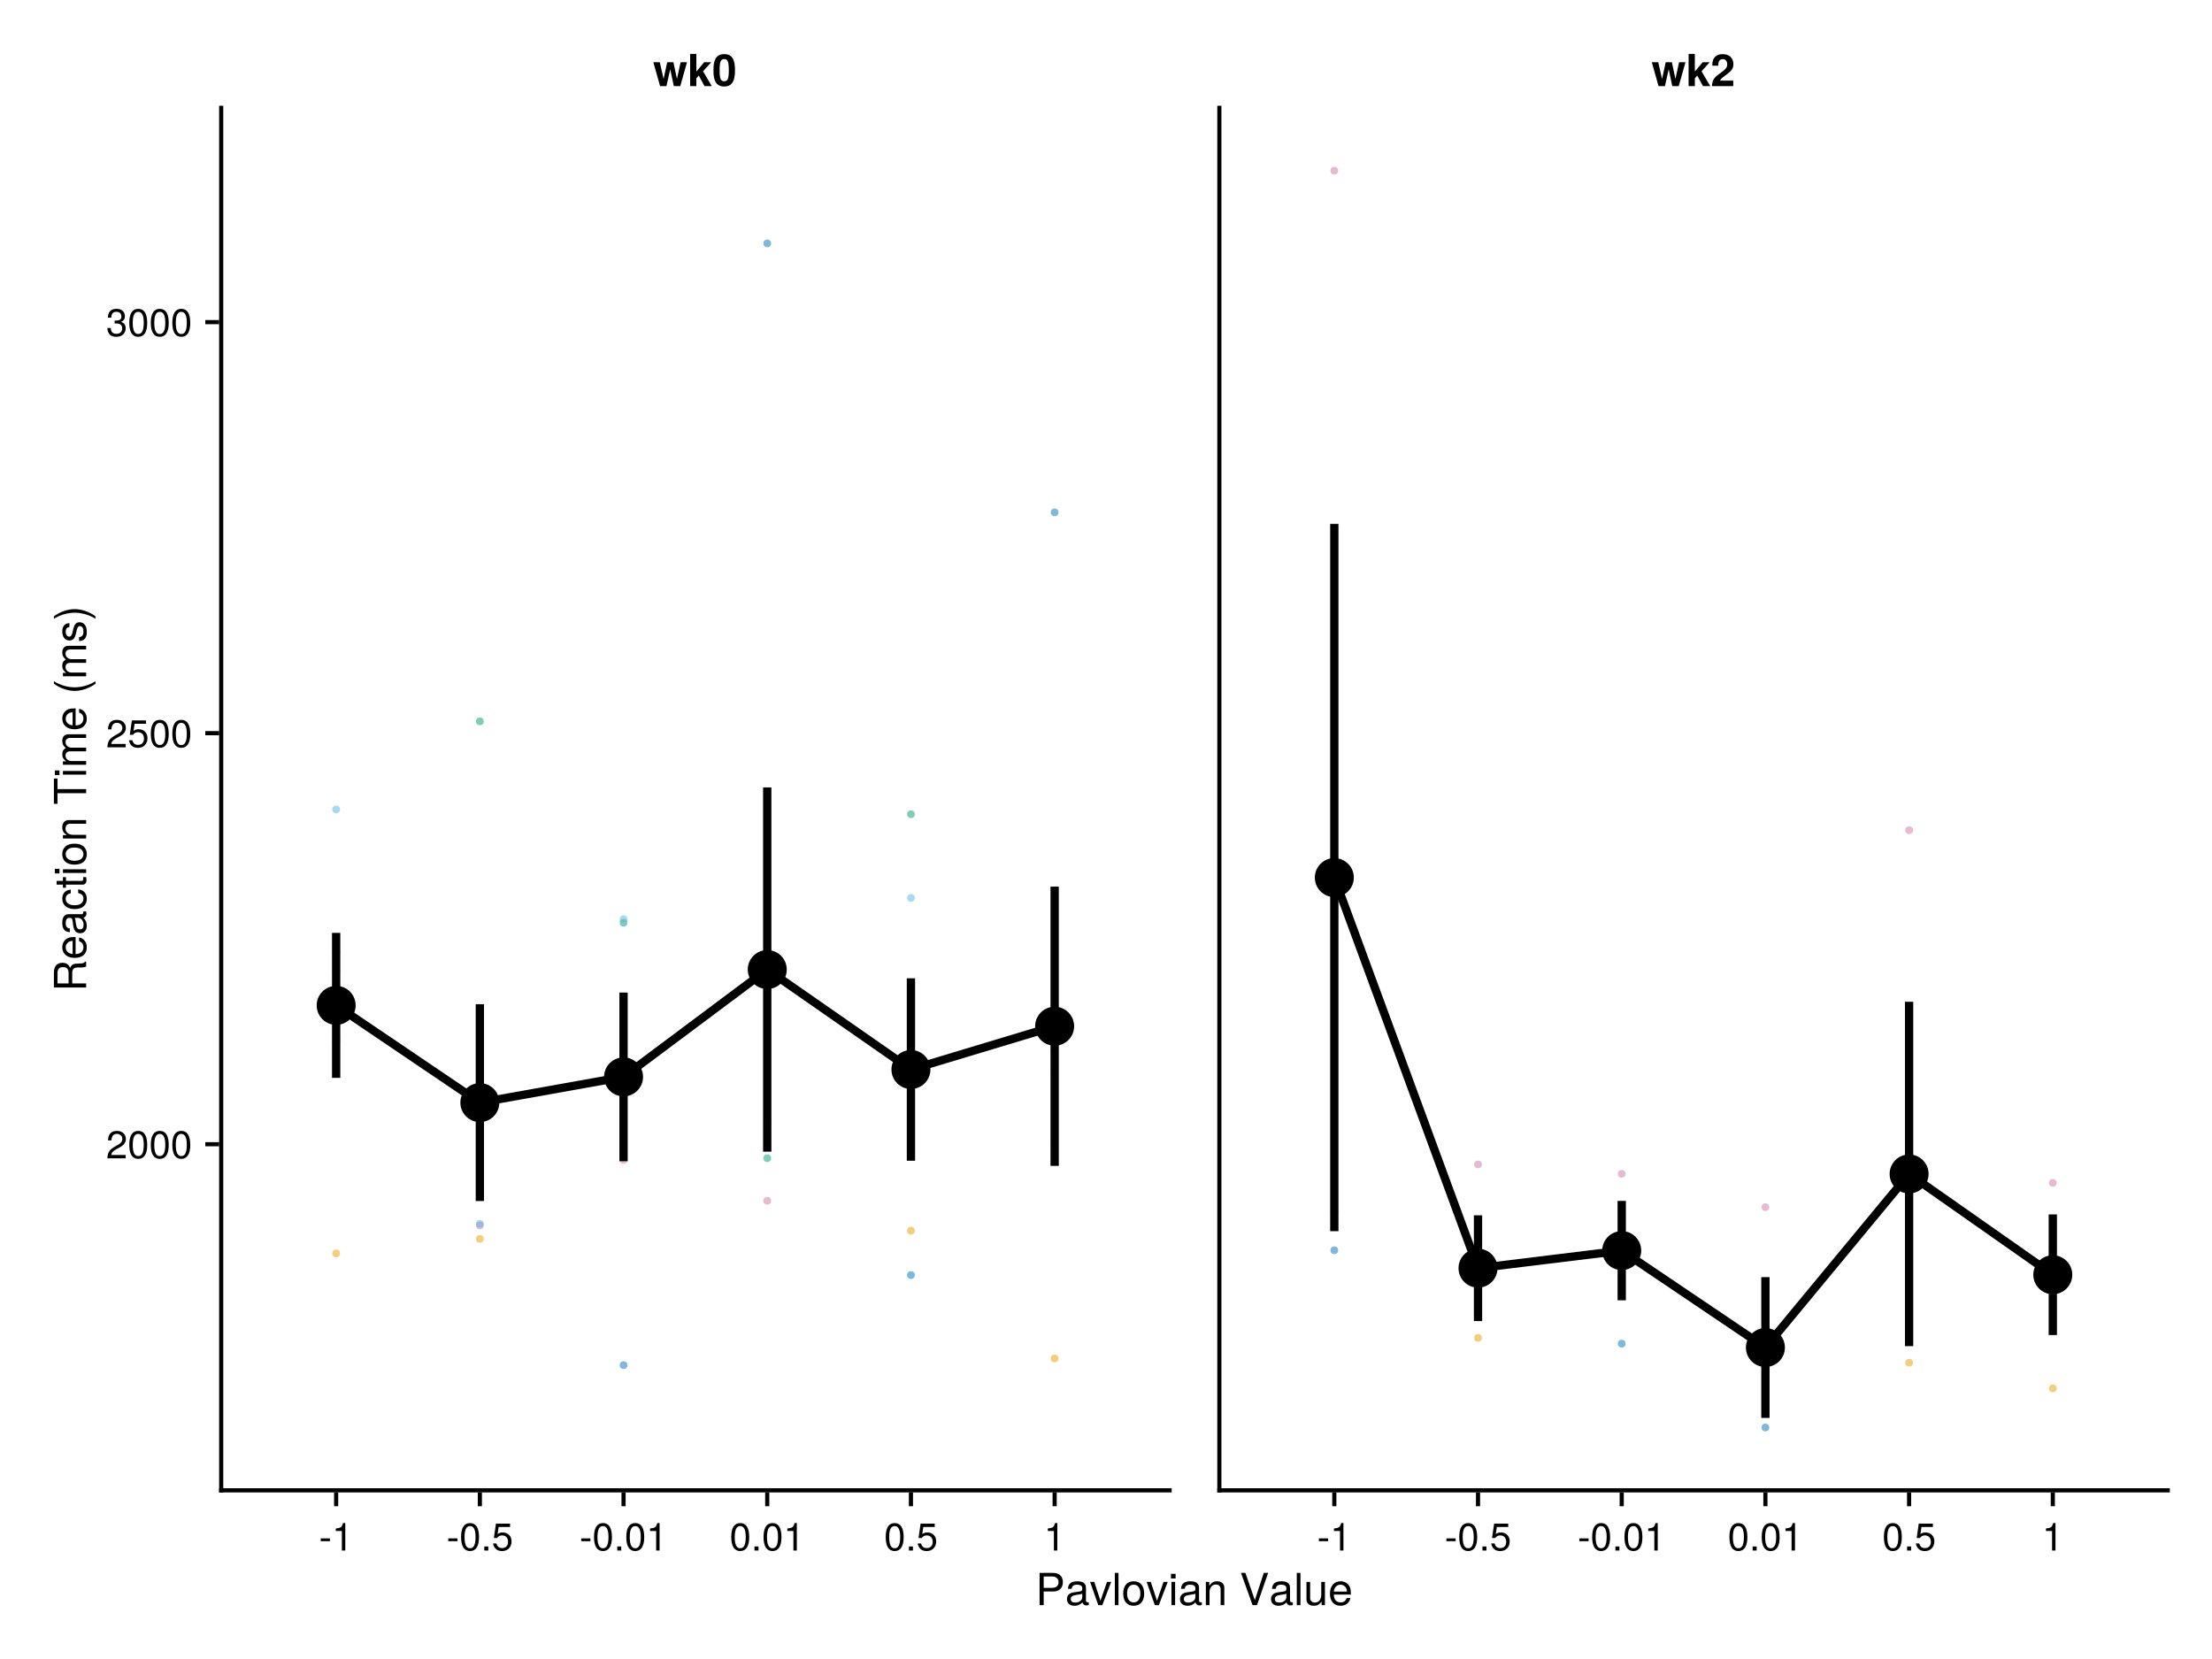 <?xml version="1.0" encoding="UTF-8"?>
<svg xmlns="http://www.w3.org/2000/svg" xmlns:xlink="http://www.w3.org/1999/xlink" width="800" height="600" viewBox="0 0 800 600">
<defs>
<g>
<g id="glyph-0-0-35dbb8f3">
<path d="M 3.969 -3.359 C 3.969 -3.359 0.641 -3.359 0.641 -3.359 C 0.641 -3.359 0.641 -4.375 0.641 -4.375 C 0.641 -4.375 3.969 -4.375 3.969 -4.375 C 3.969 -4.375 3.969 -3.359 3.969 -3.359 Z M 3.969 -3.359 "/>
</g>
<g id="glyph-1-0-35dbb8f3">
<path d="M 4.859 0 C 4.859 0 3.625 0 3.625 0 C 3.625 0 3.625 -7.062 3.625 -7.062 C 3.625 -7.062 1.422 -7.062 1.422 -7.062 C 1.422 -7.062 1.422 -7.953 1.422 -7.953 C 3.328 -8.188 3.609 -8.406 4.047 -9.922 C 4.047 -9.922 4.859 -9.922 4.859 -9.922 C 4.859 -9.922 4.859 0 4.859 0 Z M 4.859 0 "/>
</g>
<g id="glyph-1-1-35dbb8f3">
<path d="M 3.969 -3.359 C 3.969 -3.359 0.641 -3.359 0.641 -3.359 C 0.641 -3.359 0.641 -4.375 0.641 -4.375 C 0.641 -4.375 3.969 -4.375 3.969 -4.375 C 3.969 -4.375 3.969 -3.359 3.969 -3.359 Z M 3.969 -3.359 "/>
</g>
<g id="glyph-1-2-35dbb8f3">
<path d="M 7.094 -4.781 C 7.094 -1.516 5.953 0.203 3.844 0.203 C 1.719 0.203 0.609 -1.516 0.609 -4.859 C 0.609 -8.188 1.703 -9.922 3.844 -9.922 C 6 -9.922 7.094 -8.219 7.094 -4.781 Z M 5.844 -4.891 C 5.844 -7.547 5.188 -8.828 3.844 -8.828 C 2.516 -8.828 1.859 -7.562 1.859 -4.844 C 1.859 -2.125 2.516 -0.812 3.828 -0.812 C 5.188 -0.812 5.844 -2.078 5.844 -4.891 Z M 5.844 -4.891 "/>
</g>
<g id="glyph-1-3-35dbb8f3">
<path d="M 2.672 0 C 2.672 0 1.219 0 1.219 0 C 1.219 0 1.219 -1.453 1.219 -1.453 C 1.219 -1.453 2.672 -1.453 2.672 -1.453 C 2.672 -1.453 2.672 0 2.672 0 Z M 2.672 0 "/>
</g>
<g id="glyph-1-4-35dbb8f3">
<path d="M 7.188 -3.297 C 7.188 -1.188 5.781 0.203 3.781 0.203 C 2.016 0.203 0.891 -0.578 0.484 -2.547 C 0.484 -2.547 1.719 -2.547 1.719 -2.547 C 2.016 -1.422 2.672 -0.875 3.75 -0.875 C 5.094 -0.875 5.922 -1.688 5.922 -3.125 C 5.922 -4.594 5.078 -5.453 3.75 -5.453 C 2.984 -5.453 2.5 -5.203 1.938 -4.516 C 1.938 -4.516 0.797 -4.516 0.797 -4.516 C 0.797 -4.516 1.547 -9.719 1.547 -9.719 C 1.547 -9.719 6.656 -9.719 6.656 -9.719 C 6.656 -9.719 6.656 -8.5 6.656 -8.5 C 6.656 -8.5 2.531 -8.5 2.531 -8.5 C 2.531 -8.5 2.141 -5.938 2.141 -5.938 C 2.719 -6.359 3.281 -6.531 3.969 -6.531 C 5.875 -6.531 7.188 -5.25 7.188 -3.297 Z M 7.188 -3.297 "/>
</g>
<g id="glyph-1-5-35dbb8f3">
<path d="M 7.156 -7.016 C 7.156 -5.797 6.438 -4.766 5.047 -4.016 C 5.047 -4.016 3.656 -3.266 3.656 -3.266 C 2.438 -2.547 1.984 -2.031 1.859 -1.219 C 1.859 -1.219 7.078 -1.219 7.078 -1.219 C 7.078 -1.219 7.078 0 7.078 0 C 7.078 0 0.469 0 0.469 0 C 0.594 -2.188 1.188 -3.125 3.266 -4.297 C 3.266 -4.297 4.547 -5.031 4.547 -5.031 C 5.438 -5.531 5.891 -6.203 5.891 -6.984 C 5.891 -8.047 5.047 -8.844 3.938 -8.844 C 2.719 -8.844 2.031 -8.141 1.938 -6.484 C 1.938 -6.484 0.703 -6.484 0.703 -6.484 C 0.766 -8.891 1.953 -9.922 3.969 -9.922 C 5.859 -9.922 7.156 -8.688 7.156 -7.016 Z M 7.156 -7.016 "/>
</g>
<g id="glyph-1-6-35dbb8f3">
<path d="M 7.078 -2.891 C 7.078 -1.016 5.766 0.203 3.719 0.203 C 1.688 0.203 0.609 -0.781 0.453 -3 C 0.453 -3 1.688 -3 1.688 -3 C 1.766 -1.547 2.422 -0.875 3.766 -0.875 C 5.047 -0.875 5.828 -1.625 5.828 -2.875 C 5.828 -3.969 5.125 -4.625 3.766 -4.625 C 3.766 -4.625 3.094 -4.625 3.094 -4.625 C 3.094 -4.625 3.094 -5.656 3.094 -5.656 C 5.062 -5.656 5.531 -6.094 5.531 -7.156 C 5.531 -8.203 4.875 -8.844 3.781 -8.844 C 2.516 -8.844 1.922 -8.188 1.891 -6.719 C 1.891 -6.719 0.656 -6.719 0.656 -6.719 C 0.703 -8.828 1.766 -9.922 3.766 -9.922 C 5.656 -9.922 6.797 -8.906 6.797 -7.203 C 6.797 -6.203 6.328 -5.562 5.406 -5.188 C 6.594 -4.781 7.078 -4.094 7.078 -2.891 Z M 7.078 -2.891 "/>
</g>
<g id="glyph-2-0-35dbb8f3">
<path d="M 7.094 -4.781 C 7.094 -1.516 5.953 0.203 3.844 0.203 C 1.719 0.203 0.609 -1.516 0.609 -4.859 C 0.609 -8.188 1.703 -9.922 3.844 -9.922 C 6 -9.922 7.094 -8.219 7.094 -4.781 Z M 5.844 -4.891 C 5.844 -7.547 5.188 -8.828 3.844 -8.828 C 2.516 -8.828 1.859 -7.562 1.859 -4.844 C 1.859 -2.125 2.516 -0.812 3.828 -0.812 C 5.188 -0.812 5.844 -2.078 5.844 -4.891 Z M 5.844 -4.891 "/>
</g>
<g id="glyph-3-0-35dbb8f3">
<path d="M 12.25 -8.641 C 12.25 -8.641 9.812 0 9.812 0 C 9.812 0 7.484 0 7.484 0 C 7.484 0 6.188 -6.094 6.188 -6.094 C 6.188 -6.094 4.812 0 4.812 0 C 4.812 0 2.516 0 2.516 0 C 2.516 0 0.078 -8.641 0.078 -8.641 C 0.078 -8.641 2.406 -8.641 2.406 -8.641 C 2.406 -8.641 3.781 -2.594 3.781 -2.594 C 3.781 -2.594 5.094 -8.641 5.094 -8.641 C 5.094 -8.641 7.328 -8.641 7.328 -8.641 C 7.328 -8.641 8.625 -2.594 8.625 -2.594 C 8.625 -2.594 9.938 -8.641 9.938 -8.641 C 9.938 -8.641 12.25 -8.641 12.25 -8.641 Z M 12.25 -8.641 "/>
</g>
<g id="glyph-3-1-35dbb8f3">
<path d="M 8.766 0 C 8.766 0 6.141 0 6.141 0 C 6.141 0 4.078 -3.812 4.078 -3.812 C 4.078 -3.812 3.188 -2.828 3.188 -2.828 C 3.188 -2.828 3.188 0 3.188 0 C 3.188 0 0.938 0 0.938 0 C 0.938 0 0.938 -11.656 0.938 -11.656 C 0.938 -11.656 3.188 -11.656 3.188 -11.656 C 3.188 -11.656 3.188 -5.281 3.188 -5.281 C 3.188 -5.281 6.016 -8.641 6.016 -8.641 C 6.016 -8.641 8.562 -8.641 8.562 -8.641 C 8.562 -8.641 5.609 -5.375 5.609 -5.375 C 5.609 -5.375 8.766 0 8.766 0 Z M 8.766 0 "/>
</g>
<g id="glyph-3-2-35dbb8f3">
<path d="M 8.266 -5.641 C 8.266 -1.172 6.672 0.141 4.375 0.141 C 1.094 0.141 0.469 -2.547 0.469 -5.719 C 0.469 -8.969 1.125 -11.578 4.375 -11.578 C 7.703 -11.578 8.266 -8.859 8.266 -5.641 Z M 6.031 -5.703 C 6.031 -9.219 5.469 -9.781 4.375 -9.781 C 3.172 -9.781 2.703 -9.031 2.703 -5.734 C 2.703 -2.359 3.234 -1.781 4.375 -1.781 C 5.562 -1.781 6.031 -2.516 6.031 -5.703 Z M 6.031 -5.703 "/>
</g>
<g id="glyph-3-3-35dbb8f3">
<path d="M 8.234 -7.984 C 8.234 -6.453 7.656 -5.578 5.703 -4.141 C 4.031 -2.922 3.688 -2.609 3.391 -2 C 3.391 -2 8.188 -2 8.188 -2 C 8.188 -2 8.188 0 8.188 0 C 8.188 0 0.484 0 0.484 0 C 0.594 -2.094 1.188 -3.109 3.109 -4.422 C 5.594 -6.188 6 -6.688 6 -7.938 C 6 -9.078 5.391 -9.766 4.406 -9.766 C 3.375 -9.766 2.781 -9.031 2.781 -7.766 C 2.781 -7.766 2.781 -7.391 2.781 -7.391 C 2.781 -7.391 0.641 -7.391 0.641 -7.391 C 0.625 -7.562 0.625 -7.703 0.625 -7.797 C 0.625 -10.188 2 -11.578 4.359 -11.578 C 6.734 -11.578 8.234 -10.172 8.234 -7.984 Z M 8.234 -7.984 "/>
</g>
<g id="glyph-4-0-35dbb8f3">
<path d="M 0 -10.859 C 0 -10.859 0 -9.062 0 -9.062 C -0.484 -8.844 -1.188 -8.703 -1.906 -8.719 C -1.906 -8.719 -2.938 -8.734 -2.938 -8.734 C -4.391 -8.75 -5.031 -8.125 -5.031 -6.812 C -5.031 -6.812 -5.031 -2.969 -5.031 -2.969 C -5.031 -2.969 0 -2.969 0 -2.969 C 0 -2.969 0 -1.484 0 -1.484 C 0 -1.484 -11.656 -1.484 -11.656 -1.484 C -11.656 -1.484 -11.656 -6.859 -11.656 -6.859 C -11.656 -9.156 -10.562 -10.422 -8.547 -10.422 C -7.219 -10.422 -6.406 -9.891 -5.766 -8.578 C -5.219 -9.844 -4.641 -10.125 -2.719 -10.156 C -1.172 -10.172 -0.75 -10.297 -0.375 -10.859 C -0.375 -10.859 0 -10.859 0 -10.859 Z M -8.344 -8.859 C -9.641 -8.859 -10.359 -8.234 -10.359 -6.578 C -10.359 -6.578 -10.359 -2.969 -10.359 -2.969 C -10.359 -2.969 -6.344 -2.969 -6.344 -2.969 C -6.344 -2.969 -6.344 -6.578 -6.344 -6.578 C -6.344 -8.156 -6.953 -8.859 -8.344 -8.859 Z M -8.344 -8.859 "/>
</g>
<g id="glyph-4-1-35dbb8f3">
</g>
<g id="glyph-4-2-35dbb8f3">
<path d="M -3.812 -8.203 C -3.812 -8.203 -3.812 -2.031 -3.812 -2.031 C -1.891 -2.062 -0.984 -3.109 -0.984 -4.5 C -0.984 -5.562 -1.438 -6.312 -2.547 -6.688 C -2.547 -6.688 -2.547 -8.031 -2.547 -8.031 C -0.844 -7.703 0.234 -6.375 0.234 -4.453 C 0.234 -2.094 -1.391 -0.641 -4.141 -0.641 C -6.891 -0.641 -8.625 -2.141 -8.625 -4.484 C -8.625 -6.047 -7.797 -7.328 -6.422 -7.875 C -5.797 -8.109 -5.031 -8.203 -3.812 -8.203 Z M -4.984 -6.781 C -6.297 -6.781 -7.391 -5.781 -7.391 -4.469 C -7.391 -3.125 -6.391 -2.172 -4.891 -2.062 C -4.891 -2.062 -4.891 -6.766 -4.891 -6.766 C -4.922 -6.781 -4.984 -6.781 -4.984 -6.781 Z M -4.984 -6.781 "/>
</g>
<g id="glyph-5-0-35dbb8f3">
<path d="M -3.812 -8.203 C -3.812 -8.203 -3.812 -2.031 -3.812 -2.031 C -1.891 -2.062 -0.984 -3.109 -0.984 -4.5 C -0.984 -5.562 -1.438 -6.312 -2.547 -6.688 C -2.547 -6.688 -2.547 -8.031 -2.547 -8.031 C -0.844 -7.703 0.234 -6.375 0.234 -4.453 C 0.234 -2.094 -1.391 -0.641 -4.141 -0.641 C -6.891 -0.641 -8.625 -2.141 -8.625 -4.484 C -8.625 -6.047 -7.797 -7.328 -6.422 -7.875 C -5.797 -8.109 -5.031 -8.203 -3.812 -8.203 Z M -4.984 -6.781 C -6.297 -6.781 -7.391 -5.781 -7.391 -4.469 C -7.391 -3.125 -6.391 -2.172 -4.891 -2.062 C -4.891 -2.062 -4.891 -6.766 -4.891 -6.766 C -4.922 -6.781 -4.984 -6.781 -4.984 -6.781 Z M -4.984 -6.781 "/>
</g>
<g id="glyph-6-0-35dbb8f3">
<path d="M -0.031 -8.562 C 0.078 -8.125 0.109 -7.922 0.109 -7.641 C 0.109 -6.984 -0.359 -6.422 -0.984 -6.266 C -0.203 -5.531 0.234 -4.5 0.234 -3.422 C 0.234 -1.734 -0.656 -0.672 -2.172 -0.672 C -3.203 -0.672 -3.953 -1.172 -4.359 -2.141 C -4.562 -2.656 -4.625 -2.938 -4.859 -4.828 C -4.984 -5.891 -5.234 -6.219 -5.797 -6.219 C -5.797 -6.219 -6.141 -6.219 -6.141 -6.219 C -6.938 -6.219 -7.391 -5.547 -7.391 -4.359 C -7.391 -3.109 -6.922 -2.5 -5.906 -2.391 C -5.906 -2.391 -5.906 -1.047 -5.906 -1.047 C -7.844 -1.125 -8.625 -2.375 -8.625 -4.406 C -8.625 -6.469 -7.828 -7.547 -6.344 -7.547 C -6.344 -7.547 -1.656 -7.547 -1.656 -7.547 C -1.25 -7.547 -1.016 -7.812 -1.016 -8.266 C -1.016 -8.359 -1.016 -8.422 -1.047 -8.562 C -1.047 -8.562 -0.031 -8.562 -0.031 -8.562 Z M -2.891 -6.219 C -2.891 -6.219 -4.141 -6.219 -4.141 -6.219 C -3.938 -5.781 -3.875 -5.484 -3.688 -4.078 C -3.469 -2.656 -3.094 -2.062 -2.203 -2.062 C -1.297 -2.062 -0.922 -2.672 -0.922 -3.719 C -0.922 -5.016 -1.703 -6.219 -2.891 -6.219 Z M -2.891 -6.219 "/>
</g>
<g id="glyph-6-1-35dbb8f3">
<path d="M 0 -7.797 C 0 -7.797 0 -6.469 0 -6.469 C 0 -6.469 -5.812 -6.469 -5.812 -6.469 C -6.812 -6.469 -7.453 -5.797 -7.453 -4.734 C -7.453 -3.375 -6.344 -2.453 -4.625 -2.453 C -4.625 -2.453 0 -2.453 0 -2.453 C 0 -2.453 0 -1.125 0 -1.125 C 0 -1.125 -8.391 -1.125 -8.391 -1.125 C -8.391 -1.125 -8.391 -2.359 -8.391 -2.359 C -8.391 -2.359 -6.969 -2.359 -6.969 -2.359 C -8.141 -3.094 -8.625 -3.891 -8.625 -5.141 C -8.625 -6.75 -7.734 -7.797 -6.344 -7.797 C -6.344 -7.797 0 -7.797 0 -7.797 Z M 0 -7.797 "/>
</g>
<g id="glyph-6-2-35dbb8f3">
<path d="M -10.359 -9.484 C -10.359 -9.484 -10.359 -5.656 -10.359 -5.656 C -10.359 -5.656 0 -5.656 0 -5.656 C 0 -5.656 0 -4.172 0 -4.172 C 0 -4.172 -10.359 -4.172 -10.359 -4.172 C -10.359 -4.172 -10.359 -0.344 -10.359 -0.344 C -10.359 -0.344 -11.656 -0.344 -11.656 -0.344 C -11.656 -0.344 -11.656 -9.484 -11.656 -9.484 C -11.656 -9.484 -10.359 -9.484 -10.359 -9.484 Z M -10.359 -9.484 "/>
</g>
<g id="glyph-7-0-35dbb8f3">
<path d="M -2.875 -7.625 C -0.953 -7.469 0.234 -6.203 0.234 -4.203 C 0.234 -1.938 -1.406 -0.5 -4.109 -0.5 C -6.891 -0.5 -8.625 -1.969 -8.625 -4.219 C -8.625 -6.094 -7.609 -7.375 -5.562 -7.531 C -5.562 -7.531 -5.562 -6.188 -5.562 -6.188 C -6.734 -6.031 -7.391 -5.328 -7.391 -4.203 C -7.391 -2.75 -6.203 -1.891 -4.109 -1.891 C -2.125 -1.891 -0.984 -2.766 -0.984 -4.234 C -0.984 -5.375 -1.531 -6.062 -2.875 -6.281 C -2.875 -6.281 -2.875 -7.625 -2.875 -7.625 Z M -2.875 -7.625 "/>
</g>
<g id="glyph-8-0-35dbb8f3">
<path d="M 0 -4.062 C 0.078 -3.609 0.109 -3.297 0.109 -2.969 C 0.109 -1.938 -0.375 -1.359 -1.219 -1.359 C -1.219 -1.359 -7.297 -1.359 -7.297 -1.359 C -7.297 -1.359 -7.297 -0.219 -7.297 -0.219 C -7.297 -0.219 -8.391 -0.219 -8.391 -0.219 C -8.391 -0.219 -8.391 -1.359 -8.391 -1.359 C -8.391 -1.359 -10.688 -1.359 -10.688 -1.359 C -10.688 -1.359 -10.688 -2.688 -10.688 -2.688 C -10.688 -2.688 -8.391 -2.688 -8.391 -2.688 C -8.391 -2.688 -8.391 -4.062 -8.391 -4.062 C -8.391 -4.062 -7.297 -4.062 -7.297 -4.062 C -7.297 -4.062 -7.297 -2.688 -7.297 -2.688 C -7.297 -2.688 -1.812 -2.688 -1.812 -2.688 C -1.219 -2.688 -1.062 -2.844 -1.062 -3.422 C -1.062 -3.688 -1.078 -3.891 -1.125 -4.062 C -1.125 -4.062 0 -4.062 0 -4.062 Z M 0 -4.062 "/>
</g>
<g id="glyph-9-0-35dbb8f3">
<path d="M 0 -2.453 C 0 -2.453 0 -1.125 0 -1.125 C 0 -1.125 -8.391 -1.125 -8.391 -1.125 C -8.391 -1.125 -8.391 -2.453 -8.391 -2.453 C -8.391 -2.453 0 -2.453 0 -2.453 Z M -9.641 -2.625 C -9.641 -2.625 -9.641 -0.953 -9.641 -0.953 C -9.641 -0.953 -11.312 -0.953 -11.312 -0.953 C -11.312 -0.953 -11.312 -2.625 -11.312 -2.625 C -11.312 -2.625 -9.641 -2.625 -9.641 -2.625 Z M -9.641 -2.625 "/>
</g>
<g id="glyph-9-1-35dbb8f3">
<path d="M -4.125 -8.156 C -1.375 -8.156 0.234 -6.719 0.234 -4.375 C 0.234 -1.984 -1.375 -0.578 -4.188 -0.578 C -7.016 -0.578 -8.625 -2 -8.625 -4.359 C -8.625 -6.766 -7.031 -8.156 -4.125 -8.156 Z M -4.141 -6.766 C -6.219 -6.766 -7.391 -5.875 -7.391 -4.375 C -7.391 -2.875 -6.203 -1.969 -4.188 -1.969 C -2.156 -1.969 -0.984 -2.875 -0.984 -4.375 C -0.984 -5.844 -2.172 -6.766 -4.141 -6.766 Z M -4.141 -6.766 "/>
</g>
<g id="glyph-9-2-35dbb8f3">
<path d="M 0 -12.156 C 0 -12.156 0 -10.828 0 -10.828 C 0 -10.828 -5.781 -10.828 -5.781 -10.828 C -6.828 -10.828 -7.453 -10.266 -7.453 -9.297 C -7.453 -8.203 -6.484 -7.312 -5.266 -7.312 C -5.266 -7.312 0 -7.312 0 -7.312 C 0 -7.312 0 -5.984 0 -5.984 C 0 -5.984 -5.781 -5.984 -5.781 -5.984 C -6.844 -5.984 -7.453 -5.422 -7.453 -4.438 C -7.453 -3.344 -6.484 -2.469 -5.266 -2.469 C -5.266 -2.469 0 -2.469 0 -2.469 C 0 -2.469 0 -1.141 0 -1.141 C 0 -1.141 -8.391 -1.141 -8.391 -1.141 C -8.391 -1.141 -8.391 -2.359 -8.391 -2.359 C -8.391 -2.359 -7.203 -2.359 -7.203 -2.359 C -8.203 -3.078 -8.625 -3.812 -8.625 -4.922 C -8.625 -6.016 -8.234 -6.688 -7.344 -7.188 C -8.281 -7.969 -8.625 -8.641 -8.625 -9.766 C -8.625 -11.328 -7.797 -12.156 -6.281 -12.156 C -6.281 -12.156 0 -12.156 0 -12.156 Z M 0 -12.156 "/>
</g>
<g id="glyph-10-0-35dbb8f3">
</g>
<g id="glyph-10-1-35dbb8f3">
<path d="M -4.125 -4.094 C -1.609 -4.094 1.297 -3.094 3.391 -1.484 C 3.391 -1.484 3.391 -0.609 3.391 -0.609 C 1.125 -2.016 -1.578 -2.797 -4.125 -2.797 C -6.688 -2.797 -9.375 -2.016 -11.656 -0.609 C -11.656 -0.609 -11.656 -1.484 -11.656 -1.484 C -9.562 -3.094 -6.656 -4.094 -4.125 -4.094 Z M -4.125 -4.094 "/>
</g>
<g id="glyph-11-0-35dbb8f3">
<path d="M 3.391 -4.656 C 3.391 -4.656 3.391 -3.781 3.391 -3.781 C 1.297 -2.172 -1.609 -1.172 -4.141 -1.172 C -6.656 -1.172 -9.562 -2.172 -11.656 -3.781 C -11.656 -3.781 -11.656 -4.656 -11.656 -4.656 C -9.391 -3.25 -6.688 -2.469 -4.141 -2.469 C -1.578 -2.469 1.109 -3.25 3.391 -4.656 Z M 3.391 -4.656 "/>
</g>
<g id="glyph-11-1-35dbb8f3">
<path d="M 0 -12.156 C 0 -12.156 0 -10.828 0 -10.828 C 0 -10.828 -5.781 -10.828 -5.781 -10.828 C -6.828 -10.828 -7.453 -10.266 -7.453 -9.297 C -7.453 -8.203 -6.484 -7.312 -5.266 -7.312 C -5.266 -7.312 0 -7.312 0 -7.312 C 0 -7.312 0 -5.984 0 -5.984 C 0 -5.984 -5.781 -5.984 -5.781 -5.984 C -6.844 -5.984 -7.453 -5.422 -7.453 -4.438 C -7.453 -3.344 -6.484 -2.469 -5.266 -2.469 C -5.266 -2.469 0 -2.469 0 -2.469 C 0 -2.469 0 -1.141 0 -1.141 C 0 -1.141 -8.391 -1.141 -8.391 -1.141 C -8.391 -1.141 -8.391 -2.359 -8.391 -2.359 C -8.391 -2.359 -7.203 -2.359 -7.203 -2.359 C -8.203 -3.078 -8.625 -3.812 -8.625 -4.922 C -8.625 -6.016 -8.234 -6.688 -7.344 -7.188 C -8.281 -7.969 -8.625 -8.641 -8.625 -9.766 C -8.625 -11.328 -7.797 -12.156 -6.281 -12.156 C -6.281 -12.156 0 -12.156 0 -12.156 Z M 0 -12.156 "/>
</g>
<g id="glyph-12-0-35dbb8f3">
<path d="M -2.359 -7.344 C -0.734 -7.344 0.234 -6 0.234 -3.891 C 0.234 -1.703 -0.625 -0.609 -2.562 -0.547 C -2.562 -0.547 -2.562 -1.953 -2.562 -1.953 C -1.281 -2.125 -0.984 -2.797 -0.984 -4 C -0.984 -5.172 -1.453 -5.953 -2.234 -5.953 C -2.844 -5.953 -3.125 -5.578 -3.344 -4.656 C -3.344 -4.656 -3.641 -3.406 -3.641 -3.406 C -4.125 -1.422 -4.75 -0.75 -6.062 -0.75 C -7.609 -0.75 -8.625 -2.016 -8.625 -3.969 C -8.625 -5.906 -7.703 -6.984 -6.047 -7.016 C -6.047 -7.016 -6.047 -5.594 -6.047 -5.594 C -6.922 -5.562 -7.391 -4.984 -7.391 -3.922 C -7.391 -2.828 -6.891 -2.141 -6.125 -2.141 C -5.531 -2.141 -5.188 -2.609 -4.922 -3.703 C -4.922 -3.703 -4.625 -4.969 -4.625 -4.969 C -4.219 -6.641 -3.594 -7.344 -2.359 -7.344 Z M -2.359 -7.344 "/>
</g>
<g id="glyph-13-0-35dbb8f3">
<path d="M 9.875 -8.234 C 9.875 -6.297 8.531 -4.938 6.609 -4.938 C 6.609 -4.938 2.938 -4.938 2.938 -4.938 C 2.938 -4.938 2.938 0 2.938 0 C 2.938 0 1.453 0 1.453 0 C 1.453 0 1.453 -11.656 1.453 -11.656 C 1.453 -11.656 6.266 -11.656 6.266 -11.656 C 8.578 -11.656 9.875 -10.438 9.875 -8.234 Z M 8.312 -8.297 C 8.312 -9.578 7.469 -10.359 6.047 -10.359 C 6.047 -10.359 2.938 -10.359 2.938 -10.359 C 2.938 -10.359 2.938 -6.25 2.938 -6.25 C 2.938 -6.25 6.047 -6.25 6.047 -6.25 C 7.469 -6.25 8.312 -7.031 8.312 -8.297 Z M 8.312 -8.297 "/>
</g>
<g id="glyph-13-1-35dbb8f3">
<path d="M 8.562 -0.031 C 8.125 0.078 7.922 0.109 7.641 0.109 C 6.984 0.109 6.422 -0.359 6.266 -0.984 C 5.531 -0.203 4.5 0.234 3.422 0.234 C 1.734 0.234 0.672 -0.656 0.672 -2.172 C 0.672 -3.203 1.172 -3.953 2.141 -4.359 C 2.656 -4.562 2.938 -4.625 4.828 -4.859 C 5.891 -4.984 6.219 -5.234 6.219 -5.797 C 6.219 -5.797 6.219 -6.141 6.219 -6.141 C 6.219 -6.938 5.547 -7.391 4.359 -7.391 C 3.109 -7.391 2.5 -6.922 2.391 -5.906 C 2.391 -5.906 1.047 -5.906 1.047 -5.906 C 1.125 -7.844 2.375 -8.625 4.406 -8.625 C 6.469 -8.625 7.547 -7.828 7.547 -6.344 C 7.547 -6.344 7.547 -1.656 7.547 -1.656 C 7.547 -1.25 7.812 -1.016 8.266 -1.016 C 8.359 -1.016 8.422 -1.016 8.562 -1.047 C 8.562 -1.047 8.562 -0.031 8.562 -0.031 Z M 6.219 -2.891 C 6.219 -2.891 6.219 -4.141 6.219 -4.141 C 5.781 -3.938 5.484 -3.875 4.078 -3.688 C 2.656 -3.469 2.062 -3.094 2.062 -2.203 C 2.062 -1.297 2.672 -0.922 3.719 -0.922 C 5.016 -0.922 6.219 -1.703 6.219 -2.891 Z M 6.219 -2.891 "/>
</g>
<g id="glyph-13-2-35dbb8f3">
<path d="M 7.781 -8.391 C 7.781 -8.391 4.562 0 4.562 0 C 4.562 0 3.109 0 3.109 0 C 3.109 0 0.156 -8.391 0.156 -8.391 C 0.156 -8.391 1.656 -8.391 1.656 -8.391 C 1.656 -8.391 3.906 -1.578 3.906 -1.578 C 3.906 -1.578 6.266 -8.391 6.266 -8.391 C 6.266 -8.391 7.781 -8.391 7.781 -8.391 Z M 7.781 -8.391 "/>
</g>
<g id="glyph-13-3-35dbb8f3">
<path d="M 2.422 0 C 2.422 0 1.094 0 1.094 0 C 1.094 0 1.094 -11.656 1.094 -11.656 C 1.094 -11.656 2.422 -11.656 2.422 -11.656 C 2.422 -11.656 2.422 0 2.422 0 Z M 2.422 0 "/>
</g>
<g id="glyph-13-4-35dbb8f3">
<path d="M 8.156 -4.125 C 8.156 -1.375 6.719 0.234 4.375 0.234 C 1.984 0.234 0.578 -1.375 0.578 -4.188 C 0.578 -7.016 2 -8.625 4.359 -8.625 C 6.766 -8.625 8.156 -7.031 8.156 -4.125 Z M 6.766 -4.141 C 6.766 -6.219 5.875 -7.391 4.375 -7.391 C 2.875 -7.391 1.969 -6.203 1.969 -4.188 C 1.969 -2.156 2.875 -0.984 4.375 -0.984 C 5.844 -0.984 6.766 -2.172 6.766 -4.141 Z M 6.766 -4.141 "/>
</g>
<g id="glyph-13-5-35dbb8f3">
<path d="M 2.453 0 C 2.453 0 1.125 0 1.125 0 C 1.125 0 1.125 -8.391 1.125 -8.391 C 1.125 -8.391 2.453 -8.391 2.453 -8.391 C 2.453 -8.391 2.453 0 2.453 0 Z M 2.625 -9.641 C 2.625 -9.641 0.953 -9.641 0.953 -9.641 C 0.953 -9.641 0.953 -11.312 0.953 -11.312 C 0.953 -11.312 2.625 -11.312 2.625 -11.312 C 2.625 -11.312 2.625 -9.641 2.625 -9.641 Z M 2.625 -9.641 "/>
</g>
<g id="glyph-13-6-35dbb8f3">
<path d="M 7.797 0 C 7.797 0 6.469 0 6.469 0 C 6.469 0 6.469 -5.812 6.469 -5.812 C 6.469 -6.812 5.797 -7.453 4.734 -7.453 C 3.375 -7.453 2.453 -6.344 2.453 -4.625 C 2.453 -4.625 2.453 0 2.453 0 C 2.453 0 1.125 0 1.125 0 C 1.125 0 1.125 -8.391 1.125 -8.391 C 1.125 -8.391 2.359 -8.391 2.359 -8.391 C 2.359 -8.391 2.359 -6.969 2.359 -6.969 C 3.094 -8.141 3.891 -8.625 5.141 -8.625 C 6.75 -8.625 7.797 -7.734 7.797 -6.344 C 7.797 -6.344 7.797 0 7.797 0 Z M 7.797 0 "/>
</g>
<g id="glyph-13-7-35dbb8f3">
</g>
<g id="glyph-13-8-35dbb8f3">
<path d="M 10.312 -11.656 C 10.312 -11.656 6.266 0 6.266 0 C 6.266 0 4.672 0 4.672 0 C 4.672 0 0.484 -11.656 0.484 -11.656 C 0.484 -11.656 2.078 -11.656 2.078 -11.656 C 2.078 -11.656 5.5 -1.797 5.5 -1.797 C 5.5 -1.797 8.734 -11.656 8.734 -11.656 C 8.734 -11.656 10.312 -11.656 10.312 -11.656 Z M 10.312 -11.656 "/>
</g>
<g id="glyph-13-9-35dbb8f3">
<path d="M 7.719 0 C 7.719 0 6.516 0 6.516 0 C 6.516 0 6.516 -1.297 6.516 -1.297 C 5.734 -0.188 4.938 0.234 3.719 0.234 C 2.078 0.234 1.047 -0.656 1.047 -2.047 C 1.047 -2.047 1.047 -8.391 1.047 -8.391 C 1.047 -8.391 2.375 -8.391 2.375 -8.391 C 2.375 -8.391 2.375 -2.578 2.375 -2.578 C 2.375 -1.562 3.047 -0.922 4.094 -0.922 C 5.484 -0.922 6.391 -2.047 6.391 -3.766 C 6.391 -3.766 6.391 -8.391 6.391 -8.391 C 6.391 -8.391 7.719 -8.391 7.719 -8.391 C 7.719 -8.391 7.719 0 7.719 0 Z M 7.719 0 "/>
</g>
<g id="glyph-13-10-35dbb8f3">
<path d="M 8.203 -3.812 C 8.203 -3.812 2.031 -3.812 2.031 -3.812 C 2.062 -1.891 3.109 -0.984 4.5 -0.984 C 5.562 -0.984 6.312 -1.438 6.688 -2.547 C 6.688 -2.547 8.031 -2.547 8.031 -2.547 C 7.703 -0.844 6.375 0.234 4.453 0.234 C 2.094 0.234 0.641 -1.391 0.641 -4.141 C 0.641 -6.891 2.141 -8.625 4.484 -8.625 C 6.047 -8.625 7.328 -7.797 7.875 -6.422 C 8.109 -5.797 8.203 -5.031 8.203 -3.812 Z M 6.781 -4.984 C 6.781 -6.297 5.781 -7.391 4.469 -7.391 C 3.125 -7.391 2.172 -6.391 2.062 -4.891 C 2.062 -4.891 6.766 -4.891 6.766 -4.891 C 6.781 -4.922 6.781 -4.984 6.781 -4.984 Z M 6.781 -4.984 "/>
</g>
</g>
</defs>
<rect x="-80" y="-60" width="960" height="720" fill="rgb(100%, 100%, 100%)" fill-opacity="1"/>
<path fill-rule="nonzero" fill="rgb(100%, 100%, 100%)" fill-opacity="1" d="M 80 539 L 423 539 L 423 39 L 80 39 Z M 80 539 "/>
<path fill-rule="nonzero" fill="rgb(100%, 100%, 100%)" fill-opacity="1" d="M 441 539 L 784 539 L 784 39 L 441 39 Z M 441 539 "/>
<g fill="rgb(0%, 0%, 0%)" fill-opacity="1">
<use xlink:href="#glyph-0-0-35dbb8f3" x="115.353" y="560.758"/>
</g>
<g fill="rgb(0%, 0%, 0%)" fill-opacity="1">
<use xlink:href="#glyph-1-0-35dbb8f3" x="120.015" y="560.758"/>
</g>
<g fill="rgb(0%, 0%, 0%)" fill-opacity="1">
<use xlink:href="#glyph-1-1-35dbb8f3" x="161.484" y="560.758"/>
</g>
<g fill="rgb(0%, 0%, 0%)" fill-opacity="1">
<use xlink:href="#glyph-1-2-35dbb8f3" x="166.146" y="560.758"/>
</g>
<g fill="rgb(0%, 0%, 0%)" fill-opacity="1">
<use xlink:href="#glyph-1-3-35dbb8f3" x="173.93" y="560.758"/>
</g>
<g fill="rgb(0%, 0%, 0%)" fill-opacity="1">
<use xlink:href="#glyph-1-4-35dbb8f3" x="177.822" y="560.758"/>
</g>
<g fill="rgb(0%, 0%, 0%)" fill-opacity="1">
<use xlink:href="#glyph-1-1-35dbb8f3" x="209.562" y="560.758"/>
</g>
<g fill="rgb(0%, 0%, 0%)" fill-opacity="1">
<use xlink:href="#glyph-1-2-35dbb8f3" x="214.224" y="560.758"/>
</g>
<g fill="rgb(0%, 0%, 0%)" fill-opacity="1">
<use xlink:href="#glyph-1-3-35dbb8f3" x="222.008" y="560.758"/>
</g>
<g fill="rgb(0%, 0%, 0%)" fill-opacity="1">
<use xlink:href="#glyph-1-2-35dbb8f3" x="225.9" y="560.758"/>
</g>
<g fill="rgb(0%, 0%, 0%)" fill-opacity="1">
<use xlink:href="#glyph-1-0-35dbb8f3" x="233.684" y="560.758"/>
</g>
<g fill="rgb(0%, 0%, 0%)" fill-opacity="1">
<use xlink:href="#glyph-1-2-35dbb8f3" x="263.863" y="560.758"/>
</g>
<g fill="rgb(0%, 0%, 0%)" fill-opacity="1">
<use xlink:href="#glyph-1-3-35dbb8f3" x="271.647" y="560.758"/>
</g>
<g fill="rgb(0%, 0%, 0%)" fill-opacity="1">
<use xlink:href="#glyph-1-2-35dbb8f3" x="275.539" y="560.758"/>
</g>
<g fill="rgb(0%, 0%, 0%)" fill-opacity="1">
<use xlink:href="#glyph-1-0-35dbb8f3" x="283.323" y="560.758"/>
</g>
<g fill="rgb(0%, 0%, 0%)" fill-opacity="1">
<use xlink:href="#glyph-1-2-35dbb8f3" x="319.725" y="560.758"/>
</g>
<g fill="rgb(0%, 0%, 0%)" fill-opacity="1">
<use xlink:href="#glyph-1-3-35dbb8f3" x="327.509" y="560.758"/>
</g>
<g fill="rgb(0%, 0%, 0%)" fill-opacity="1">
<use xlink:href="#glyph-1-4-35dbb8f3" x="331.401" y="560.758"/>
</g>
<g fill="rgb(0%, 0%, 0%)" fill-opacity="1">
<use xlink:href="#glyph-1-0-35dbb8f3" x="377.532" y="560.758"/>
</g>
<g fill="rgb(0%, 0%, 0%)" fill-opacity="1">
<use xlink:href="#glyph-1-5-35dbb8f3" x="38.364" y="418.922"/>
</g>
<g fill="rgb(0%, 0%, 0%)" fill-opacity="1">
<use xlink:href="#glyph-1-2-35dbb8f3" x="46.148" y="418.922"/>
</g>
<g fill="rgb(0%, 0%, 0%)" fill-opacity="1">
<use xlink:href="#glyph-2-0-35dbb8f3" x="53.932" y="418.922"/>
</g>
<g fill="rgb(0%, 0%, 0%)" fill-opacity="1">
<use xlink:href="#glyph-1-2-35dbb8f3" x="61.716" y="418.922"/>
</g>
<g fill="rgb(0%, 0%, 0%)" fill-opacity="1">
<use xlink:href="#glyph-1-5-35dbb8f3" x="38.364" y="270.266"/>
</g>
<g fill="rgb(0%, 0%, 0%)" fill-opacity="1">
<use xlink:href="#glyph-1-4-35dbb8f3" x="46.148" y="270.266"/>
</g>
<g fill="rgb(0%, 0%, 0%)" fill-opacity="1">
<use xlink:href="#glyph-2-0-35dbb8f3" x="53.932" y="270.266"/>
</g>
<g fill="rgb(0%, 0%, 0%)" fill-opacity="1">
<use xlink:href="#glyph-1-2-35dbb8f3" x="61.716" y="270.266"/>
</g>
<g fill="rgb(0%, 0%, 0%)" fill-opacity="1">
<use xlink:href="#glyph-1-6-35dbb8f3" x="38.364" y="121.61"/>
</g>
<g fill="rgb(0%, 0%, 0%)" fill-opacity="1">
<use xlink:href="#glyph-1-2-35dbb8f3" x="46.148" y="121.61"/>
</g>
<g fill="rgb(0%, 0%, 0%)" fill-opacity="1">
<use xlink:href="#glyph-2-0-35dbb8f3" x="53.932" y="121.61"/>
</g>
<g fill="rgb(0%, 0%, 0%)" fill-opacity="1">
<use xlink:href="#glyph-1-2-35dbb8f3" x="61.716" y="121.61"/>
</g>
<path fill-rule="nonzero" fill="rgb(0%, 44.706%, 69.804%)" fill-opacity="0.5" d="M 122.984 376.359 C 122.984 374.477 120.164 374.477 120.164 376.359 C 120.164 378.238 122.984 378.238 122.984 376.359 Z M 122.984 376.359 "/>
<path fill-rule="nonzero" fill="rgb(0%, 44.706%, 69.804%)" fill-opacity="0.5" d="M 174.957 399.102 C 174.957 397.223 172.137 397.223 172.137 399.102 C 172.137 400.98 174.957 400.98 174.957 399.102 Z M 174.957 399.102 "/>
<path fill-rule="nonzero" fill="rgb(0%, 44.706%, 69.804%)" fill-opacity="0.5" d="M 226.926 493.723 C 226.926 491.84 224.105 491.84 224.105 493.723 C 224.105 495.602 226.926 495.602 226.926 493.723 Z M 226.926 493.723 "/>
<path fill-rule="nonzero" fill="rgb(0%, 44.706%, 69.804%)" fill-opacity="0.5" d="M 278.895 88.023 C 278.895 86.145 276.074 86.145 276.074 88.023 C 276.074 89.906 278.895 89.906 278.895 88.023 Z M 278.895 88.023 "/>
<path fill-rule="nonzero" fill="rgb(0%, 44.706%, 69.804%)" fill-opacity="0.5" d="M 330.863 461.152 C 330.863 459.27 328.043 459.27 328.043 461.152 C 328.043 463.031 330.863 463.031 330.863 461.152 Z M 330.863 461.152 "/>
<path fill-rule="nonzero" fill="rgb(0%, 44.706%, 69.804%)" fill-opacity="0.5" d="M 382.836 185.305 C 382.836 183.426 380.016 183.426 380.016 185.305 C 380.016 187.184 382.836 187.184 382.836 185.305 Z M 382.836 185.305 "/>
<path fill-rule="nonzero" fill="rgb(90.196%, 62.353%, 0%)" fill-opacity="0.5" d="M 122.984 453.301 C 122.984 451.422 120.164 451.422 120.164 453.301 C 120.164 455.184 122.984 455.184 122.984 453.301 Z M 122.984 453.301 "/>
<path fill-rule="nonzero" fill="rgb(90.196%, 62.353%, 0%)" fill-opacity="0.5" d="M 174.957 448.07 C 174.957 446.188 172.137 446.188 172.137 448.07 C 172.137 449.949 174.957 449.949 174.957 448.07 Z M 174.957 448.07 "/>
<path fill-rule="nonzero" fill="rgb(90.196%, 62.353%, 0%)" fill-opacity="0.5" d="M 226.926 367.973 C 226.926 366.094 224.105 366.094 224.105 367.973 C 224.105 369.855 226.926 369.855 226.926 367.973 Z M 226.926 367.973 "/>
<path fill-rule="nonzero" fill="rgb(90.196%, 62.353%, 0%)" fill-opacity="0.5" d="M 278.895 405.316 C 278.895 403.438 276.074 403.438 276.074 405.316 C 276.074 407.195 278.895 407.195 278.895 405.316 Z M 278.895 405.316 "/>
<path fill-rule="nonzero" fill="rgb(90.196%, 62.353%, 0%)" fill-opacity="0.5" d="M 330.863 445.098 C 330.863 443.215 328.043 443.215 328.043 445.098 C 328.043 446.977 330.863 446.977 330.863 445.098 Z M 330.863 445.098 "/>
<path fill-rule="nonzero" fill="rgb(90.196%, 62.353%, 0%)" fill-opacity="0.5" d="M 382.836 491.297 C 382.836 489.418 380.016 489.418 380.016 491.297 C 380.016 493.18 382.836 493.18 382.836 491.297 Z M 382.836 491.297 "/>
<path fill-rule="nonzero" fill="rgb(0%, 61.961%, 45.098%)" fill-opacity="0.5" d="M 122.984 351.383 C 122.984 349.504 120.164 349.504 120.164 351.383 C 120.164 353.262 122.984 353.262 122.984 351.383 Z M 122.984 351.383 "/>
<path fill-rule="nonzero" fill="rgb(0%, 61.961%, 45.098%)" fill-opacity="0.5" d="M 174.957 260.883 C 174.957 259 172.137 259 172.137 260.883 C 172.137 262.762 174.957 262.762 174.957 260.883 Z M 174.957 260.883 "/>
<path fill-rule="nonzero" fill="rgb(0%, 61.961%, 45.098%)" fill-opacity="0.5" d="M 226.926 333.723 C 226.926 331.844 224.105 331.844 224.105 333.723 C 224.105 335.602 226.926 335.602 226.926 333.723 Z M 226.926 333.723 "/>
<path fill-rule="nonzero" fill="rgb(0%, 61.961%, 45.098%)" fill-opacity="0.5" d="M 278.895 418.875 C 278.895 416.992 276.074 416.992 276.074 418.875 C 276.074 420.754 278.895 420.754 278.895 418.875 Z M 278.895 418.875 "/>
<path fill-rule="nonzero" fill="rgb(0%, 61.961%, 45.098%)" fill-opacity="0.5" d="M 330.863 294.477 C 330.863 292.598 328.043 292.598 328.043 294.477 C 328.043 296.359 330.863 296.359 330.863 294.477 Z M 330.863 294.477 "/>
<path fill-rule="nonzero" fill="rgb(0%, 61.961%, 45.098%)" fill-opacity="0.5" d="M 382.836 412.391 C 382.836 410.512 380.016 410.512 380.016 412.391 C 380.016 414.273 382.836 414.273 382.836 412.391 Z M 382.836 412.391 "/>
<path fill-rule="nonzero" fill="rgb(80%, 47.451%, 65.49%)" fill-opacity="0.5" d="M 122.984 344.246 C 122.984 342.367 120.164 342.367 120.164 344.246 C 120.164 346.129 122.984 346.129 122.984 344.246 Z M 122.984 344.246 "/>
<path fill-rule="nonzero" fill="rgb(80%, 47.451%, 65.49%)" fill-opacity="0.5" d="M 174.957 443.195 C 174.957 441.312 172.137 441.312 172.137 443.195 C 172.137 445.074 174.957 445.074 174.957 443.195 Z M 174.957 443.195 "/>
<path fill-rule="nonzero" fill="rgb(80%, 47.451%, 65.49%)" fill-opacity="0.5" d="M 226.926 419.527 C 226.926 417.648 224.105 417.648 224.105 419.527 C 224.105 421.406 226.926 421.406 226.926 419.527 Z M 226.926 419.527 "/>
<path fill-rule="nonzero" fill="rgb(80%, 47.451%, 65.49%)" fill-opacity="0.5" d="M 278.895 434.273 C 278.895 432.395 276.074 432.395 276.074 434.273 C 276.074 436.152 278.895 436.152 278.895 434.273 Z M 278.895 434.273 "/>
<path fill-rule="nonzero" fill="rgb(80%, 47.451%, 65.49%)" fill-opacity="0.5" d="M 330.863 408.527 C 330.863 406.648 328.043 406.648 328.043 408.527 C 328.043 410.406 330.863 410.406 330.863 408.527 Z M 330.863 408.527 "/>
<path fill-rule="nonzero" fill="rgb(80%, 47.451%, 65.49%)" fill-opacity="0.5" d="M 382.836 386.703 C 382.836 384.824 380.016 384.824 380.016 386.703 C 380.016 388.586 382.836 388.586 382.836 386.703 Z M 382.836 386.703 "/>
<path fill-rule="nonzero" fill="rgb(33.725%, 70.588%, 91.373%)" fill-opacity="0.5" d="M 122.984 292.754 C 122.984 290.875 120.164 290.875 120.164 292.754 C 120.164 294.633 122.984 294.633 122.984 292.754 Z M 122.984 292.754 "/>
<path fill-rule="nonzero" fill="rgb(33.725%, 70.588%, 91.373%)" fill-opacity="0.5" d="M 174.957 442.598 C 174.957 440.719 172.137 440.719 172.137 442.598 C 172.137 444.48 174.957 444.48 174.957 442.598 Z M 174.957 442.598 "/>
<path fill-rule="nonzero" fill="rgb(33.725%, 70.588%, 91.373%)" fill-opacity="0.5" d="M 226.926 332.414 C 226.926 330.535 224.105 330.535 224.105 332.414 C 224.105 334.297 226.926 334.297 226.926 332.414 Z M 226.926 332.414 "/>
<path fill-rule="nonzero" fill="rgb(33.725%, 70.588%, 91.373%)" fill-opacity="0.5" d="M 278.895 406.742 C 278.895 404.863 276.074 404.863 276.074 406.742 C 276.074 408.621 278.895 408.621 278.895 406.742 Z M 278.895 406.742 "/>
<path fill-rule="nonzero" fill="rgb(33.725%, 70.588%, 91.373%)" fill-opacity="0.5" d="M 330.863 324.746 C 330.863 322.863 328.043 322.863 328.043 324.746 C 328.043 326.625 330.863 326.625 330.863 324.746 Z M 330.863 324.746 "/>
<path fill-rule="nonzero" fill="rgb(33.725%, 70.588%, 91.373%)" fill-opacity="0.5" d="M 382.836 380.043 C 382.836 378.164 380.016 378.164 380.016 380.043 C 380.016 381.926 382.836 381.926 382.836 380.043 Z M 382.836 380.043 "/>
<path fill="none" stroke-width="3" stroke-linecap="butt" stroke-linejoin="miter" stroke="rgb(0%, 0%, 0%)" stroke-opacity="1" stroke-miterlimit="1.155" d="M 121.574 389.832 L 121.574 337.387 "/>
<path fill="none" stroke-width="3" stroke-linecap="butt" stroke-linejoin="miter" stroke="rgb(0%, 0%, 0%)" stroke-opacity="1" stroke-miterlimit="1.155" d="M 173.547 434.363 L 173.547 363.176 "/>
<path fill="none" stroke-width="3" stroke-linecap="butt" stroke-linejoin="miter" stroke="rgb(0%, 0%, 0%)" stroke-opacity="1" stroke-miterlimit="1.155" d="M 225.516 419.965 L 225.516 358.98 "/>
<path fill="none" stroke-width="3" stroke-linecap="butt" stroke-linejoin="miter" stroke="rgb(0%, 0%, 0%)" stroke-opacity="1" stroke-miterlimit="1.155" d="M 277.484 416.508 L 277.484 284.785 "/>
<path fill="none" stroke-width="3" stroke-linecap="butt" stroke-linejoin="miter" stroke="rgb(0%, 0%, 0%)" stroke-opacity="1" stroke-miterlimit="1.155" d="M 329.453 419.793 L 329.453 353.805 "/>
<path fill="none" stroke-width="3" stroke-linecap="butt" stroke-linejoin="miter" stroke="rgb(0%, 0%, 0%)" stroke-opacity="1" stroke-miterlimit="1.155" d="M 381.426 421.645 L 381.426 320.652 "/>
<path fill="none" stroke-width="3" stroke-linecap="butt" stroke-linejoin="miter" stroke="rgb(0%, 0%, 0%)" stroke-opacity="1" stroke-miterlimit="2" d="M 121.574 363.609 L 173.547 398.77 L 225.516 389.473 L 277.484 350.645 L 329.453 386.801 L 381.426 371.148 "/>
<path fill-rule="nonzero" fill="rgb(0%, 0%, 0%)" fill-opacity="1" d="M 128.625 363.609 C 128.625 359.715 125.469 356.559 121.574 356.559 C 117.684 356.559 114.527 359.715 114.527 363.609 C 114.527 367.504 117.684 370.66 121.574 370.66 C 125.469 370.66 128.625 367.504 128.625 363.609 Z M 128.625 363.609 "/>
<path fill-rule="nonzero" fill="rgb(0%, 0%, 0%)" fill-opacity="1" d="M 180.594 398.77 C 180.594 394.875 177.438 391.719 173.547 391.719 C 169.652 391.719 166.496 394.875 166.496 398.77 C 166.496 402.664 169.652 405.82 173.547 405.82 C 177.438 405.82 180.594 402.664 180.594 398.77 Z M 180.594 398.77 "/>
<path fill-rule="nonzero" fill="rgb(0%, 0%, 0%)" fill-opacity="1" d="M 232.566 389.473 C 232.566 385.578 229.41 382.422 225.516 382.422 C 221.621 382.422 218.465 385.578 218.465 389.473 C 218.465 393.367 221.621 396.523 225.516 396.523 C 229.41 396.523 232.566 393.367 232.566 389.473 Z M 232.566 389.473 "/>
<path fill-rule="nonzero" fill="rgb(0%, 0%, 0%)" fill-opacity="1" d="M 284.535 350.645 C 284.535 346.754 281.379 343.598 277.484 343.598 C 273.59 343.598 270.434 346.754 270.434 350.645 C 270.434 354.539 273.59 357.695 277.484 357.695 C 281.379 357.695 284.535 354.539 284.535 350.645 Z M 284.535 350.645 "/>
<path fill-rule="nonzero" fill="rgb(0%, 0%, 0%)" fill-opacity="1" d="M 336.504 386.801 C 336.504 382.906 333.348 379.75 329.453 379.75 C 325.562 379.75 322.406 382.906 322.406 386.801 C 322.406 390.691 325.562 393.848 329.453 393.848 C 333.348 393.848 336.504 390.691 336.504 386.801 Z M 336.504 386.801 "/>
<path fill-rule="nonzero" fill="rgb(0%, 0%, 0%)" fill-opacity="1" d="M 388.473 371.148 C 388.473 367.254 385.316 364.098 381.426 364.098 C 377.531 364.098 374.375 367.254 374.375 371.148 C 374.375 375.043 377.531 378.199 381.426 378.199 C 385.316 378.199 388.473 375.043 388.473 371.148 Z M 388.473 371.148 "/>
<g fill="rgb(0%, 0%, 0%)" fill-opacity="1">
<use xlink:href="#glyph-1-1-35dbb8f3" x="476.353" y="560.758"/>
</g>
<g fill="rgb(0%, 0%, 0%)" fill-opacity="1">
<use xlink:href="#glyph-1-0-35dbb8f3" x="481.015" y="560.758"/>
</g>
<g fill="rgb(0%, 0%, 0%)" fill-opacity="1">
<use xlink:href="#glyph-1-1-35dbb8f3" x="522.484" y="560.758"/>
</g>
<g fill="rgb(0%, 0%, 0%)" fill-opacity="1">
<use xlink:href="#glyph-1-2-35dbb8f3" x="527.146" y="560.758"/>
</g>
<g fill="rgb(0%, 0%, 0%)" fill-opacity="1">
<use xlink:href="#glyph-1-3-35dbb8f3" x="534.93" y="560.758"/>
</g>
<g fill="rgb(0%, 0%, 0%)" fill-opacity="1">
<use xlink:href="#glyph-1-4-35dbb8f3" x="538.822" y="560.758"/>
</g>
<g fill="rgb(0%, 0%, 0%)" fill-opacity="1">
<use xlink:href="#glyph-1-1-35dbb8f3" x="570.562" y="560.758"/>
</g>
<g fill="rgb(0%, 0%, 0%)" fill-opacity="1">
<use xlink:href="#glyph-1-2-35dbb8f3" x="575.224" y="560.758"/>
</g>
<g fill="rgb(0%, 0%, 0%)" fill-opacity="1">
<use xlink:href="#glyph-1-3-35dbb8f3" x="583.008" y="560.758"/>
</g>
<g fill="rgb(0%, 0%, 0%)" fill-opacity="1">
<use xlink:href="#glyph-1-2-35dbb8f3" x="586.9" y="560.758"/>
</g>
<g fill="rgb(0%, 0%, 0%)" fill-opacity="1">
<use xlink:href="#glyph-1-0-35dbb8f3" x="594.684" y="560.758"/>
</g>
<g fill="rgb(0%, 0%, 0%)" fill-opacity="1">
<use xlink:href="#glyph-1-2-35dbb8f3" x="624.863" y="560.758"/>
</g>
<g fill="rgb(0%, 0%, 0%)" fill-opacity="1">
<use xlink:href="#glyph-1-3-35dbb8f3" x="632.647" y="560.758"/>
</g>
<g fill="rgb(0%, 0%, 0%)" fill-opacity="1">
<use xlink:href="#glyph-1-2-35dbb8f3" x="636.539" y="560.758"/>
</g>
<g fill="rgb(0%, 0%, 0%)" fill-opacity="1">
<use xlink:href="#glyph-1-0-35dbb8f3" x="644.323" y="560.758"/>
</g>
<g fill="rgb(0%, 0%, 0%)" fill-opacity="1">
<use xlink:href="#glyph-1-2-35dbb8f3" x="680.725" y="560.758"/>
</g>
<g fill="rgb(0%, 0%, 0%)" fill-opacity="1">
<use xlink:href="#glyph-1-3-35dbb8f3" x="688.509" y="560.758"/>
</g>
<g fill="rgb(0%, 0%, 0%)" fill-opacity="1">
<use xlink:href="#glyph-1-4-35dbb8f3" x="692.401" y="560.758"/>
</g>
<g fill="rgb(0%, 0%, 0%)" fill-opacity="1">
<use xlink:href="#glyph-1-0-35dbb8f3" x="738.532" y="560.758"/>
</g>
<path fill-rule="nonzero" fill="rgb(0%, 44.706%, 69.804%)" fill-opacity="0.5" d="M 483.984 452.172 C 483.984 450.293 481.164 450.293 481.164 452.172 C 481.164 454.051 483.984 454.051 483.984 452.172 Z M 483.984 452.172 "/>
<path fill-rule="nonzero" fill="rgb(0%, 44.706%, 69.804%)" fill-opacity="0.5" d="M 535.957 470.961 C 535.957 469.082 533.137 469.082 533.137 470.961 C 533.137 472.844 535.957 472.844 535.957 470.961 Z M 535.957 470.961 "/>
<path fill-rule="nonzero" fill="rgb(0%, 44.706%, 69.804%)" fill-opacity="0.5" d="M 587.926 485.945 C 587.926 484.066 585.105 484.066 585.105 485.945 C 585.105 487.828 587.926 487.828 587.926 485.945 Z M 587.926 485.945 "/>
<path fill-rule="nonzero" fill="rgb(0%, 44.706%, 69.804%)" fill-opacity="0.5" d="M 639.895 516.273 C 639.895 514.395 637.074 514.395 637.074 516.273 C 637.074 518.152 639.895 518.152 639.895 516.273 Z M 639.895 516.273 "/>
<path fill-rule="nonzero" fill="rgb(0%, 44.706%, 69.804%)" fill-opacity="0.5" d="M 691.863 480.656 C 691.863 478.773 689.043 478.773 689.043 480.656 C 689.043 482.535 691.863 482.535 691.863 480.656 Z M 691.863 480.656 "/>
<path fill-rule="nonzero" fill="rgb(0%, 44.706%, 69.804%)" fill-opacity="0.5" d="M 743.836 453.184 C 743.836 451.305 741.016 451.305 741.016 453.184 C 741.016 455.062 743.836 455.062 743.836 453.184 Z M 743.836 453.184 "/>
<path fill-rule="nonzero" fill="rgb(90.196%, 62.353%, 0%)" fill-opacity="0.5" d="M 483.984 438.258 C 483.984 436.379 481.164 436.379 481.164 438.258 C 481.164 440.137 483.984 440.137 483.984 438.258 Z M 483.984 438.258 "/>
<path fill-rule="nonzero" fill="rgb(90.196%, 62.353%, 0%)" fill-opacity="0.5" d="M 535.957 483.867 C 535.957 481.984 533.137 481.984 533.137 483.867 C 533.137 485.746 535.957 485.746 535.957 483.867 Z M 535.957 483.867 "/>
<path fill-rule="nonzero" fill="rgb(90.196%, 62.353%, 0%)" fill-opacity="0.5" d="M 587.926 446.406 C 587.926 444.523 585.105 444.523 585.105 446.406 C 585.105 448.285 587.926 448.285 587.926 446.406 Z M 587.926 446.406 "/>
<path fill-rule="nonzero" fill="rgb(90.196%, 62.353%, 0%)" fill-opacity="0.5" d="M 639.895 509.195 C 639.895 507.316 637.074 507.316 637.074 509.195 C 637.074 511.078 639.895 511.078 639.895 509.195 Z M 639.895 509.195 "/>
<path fill-rule="nonzero" fill="rgb(90.196%, 62.353%, 0%)" fill-opacity="0.5" d="M 691.863 492.844 C 691.863 490.965 689.043 490.965 689.043 492.844 C 689.043 494.723 691.863 494.723 691.863 492.844 Z M 691.863 492.844 "/>
<path fill-rule="nonzero" fill="rgb(90.196%, 62.353%, 0%)" fill-opacity="0.5" d="M 743.836 502.121 C 743.836 500.242 741.016 500.242 741.016 502.121 C 741.016 504 743.836 504 743.836 502.121 Z M 743.836 502.121 "/>
<path fill-rule="nonzero" fill="rgb(80%, 47.451%, 65.49%)" fill-opacity="0.5" d="M 483.984 61.727 C 483.984 59.848 481.164 59.848 481.164 61.727 C 481.164 63.605 483.984 63.605 483.984 61.727 Z M 483.984 61.727 "/>
<path fill-rule="nonzero" fill="rgb(80%, 47.451%, 65.49%)" fill-opacity="0.5" d="M 535.957 421.133 C 535.957 419.254 533.137 419.254 533.137 421.133 C 533.137 423.012 535.957 423.012 535.957 421.133 Z M 535.957 421.133 "/>
<path fill-rule="nonzero" fill="rgb(80%, 47.451%, 65.49%)" fill-opacity="0.5" d="M 587.926 424.523 C 587.926 422.641 585.105 422.641 585.105 424.523 C 585.105 426.402 587.926 426.402 587.926 424.523 Z M 587.926 424.523 "/>
<path fill-rule="nonzero" fill="rgb(80%, 47.451%, 65.49%)" fill-opacity="0.5" d="M 639.895 436.594 C 639.895 434.715 637.074 434.715 637.074 436.594 C 637.074 438.473 639.895 438.473 639.895 436.594 Z M 639.895 436.594 "/>
<path fill-rule="nonzero" fill="rgb(80%, 47.451%, 65.49%)" fill-opacity="0.5" d="M 691.863 300.246 C 691.863 298.367 689.043 298.367 689.043 300.246 C 689.043 302.125 691.863 302.125 691.863 300.246 Z M 691.863 300.246 "/>
<path fill-rule="nonzero" fill="rgb(80%, 47.451%, 65.49%)" fill-opacity="0.5" d="M 743.836 427.793 C 743.836 425.914 741.016 425.914 741.016 427.793 C 741.016 429.672 743.836 429.672 743.836 427.793 Z M 743.836 427.793 "/>
<path fill="none" stroke-width="3" stroke-linecap="butt" stroke-linejoin="miter" stroke="rgb(0%, 0%, 0%)" stroke-opacity="1" stroke-miterlimit="1.155" d="M 482.574 445.277 L 482.574 189.492 "/>
<path fill="none" stroke-width="3" stroke-linecap="butt" stroke-linejoin="miter" stroke="rgb(0%, 0%, 0%)" stroke-opacity="1" stroke-miterlimit="1.155" d="M 534.547 477.781 L 534.547 439.527 "/>
<path fill="none" stroke-width="3" stroke-linecap="butt" stroke-linejoin="miter" stroke="rgb(0%, 0%, 0%)" stroke-opacity="1" stroke-miterlimit="1.155" d="M 586.516 470.266 L 586.516 434.316 "/>
<path fill="none" stroke-width="3" stroke-linecap="butt" stroke-linejoin="miter" stroke="rgb(0%, 0%, 0%)" stroke-opacity="1" stroke-miterlimit="1.155" d="M 638.484 512.816 L 638.484 461.891 "/>
<path fill="none" stroke-width="3" stroke-linecap="butt" stroke-linejoin="miter" stroke="rgb(0%, 0%, 0%)" stroke-opacity="1" stroke-miterlimit="1.155" d="M 690.453 486.848 L 690.453 362.312 "/>
<path fill="none" stroke-width="3" stroke-linecap="butt" stroke-linejoin="miter" stroke="rgb(0%, 0%, 0%)" stroke-opacity="1" stroke-miterlimit="1.155" d="M 742.426 482.844 L 742.426 439.219 "/>
<path fill="none" stroke-width="3" stroke-linecap="butt" stroke-linejoin="miter" stroke="rgb(0%, 0%, 0%)" stroke-opacity="1" stroke-miterlimit="2" d="M 482.574 317.387 L 534.547 458.652 L 586.516 452.293 L 638.484 487.355 L 690.453 424.582 L 742.426 461.031 "/>
<path fill-rule="nonzero" fill="rgb(0%, 0%, 0%)" fill-opacity="1" d="M 489.625 317.387 C 489.625 313.492 486.469 310.336 482.574 310.336 C 478.684 310.336 475.527 313.492 475.527 317.387 C 475.527 321.281 478.684 324.438 482.574 324.438 C 486.469 324.438 489.625 321.281 489.625 317.387 Z M 489.625 317.387 "/>
<path fill-rule="nonzero" fill="rgb(0%, 0%, 0%)" fill-opacity="1" d="M 541.594 458.652 C 541.594 454.762 538.438 451.605 534.547 451.605 C 530.652 451.605 527.496 454.762 527.496 458.652 C 527.496 462.547 530.652 465.703 534.547 465.703 C 538.438 465.703 541.594 462.547 541.594 458.652 Z M 541.594 458.652 "/>
<path fill-rule="nonzero" fill="rgb(0%, 0%, 0%)" fill-opacity="1" d="M 593.566 452.293 C 593.566 448.398 590.41 445.242 586.516 445.242 C 582.621 445.242 579.465 448.398 579.465 452.293 C 579.465 456.184 582.621 459.34 586.516 459.34 C 590.41 459.34 593.566 456.184 593.566 452.293 Z M 593.566 452.293 "/>
<path fill-rule="nonzero" fill="rgb(0%, 0%, 0%)" fill-opacity="1" d="M 645.535 487.355 C 645.535 483.461 642.379 480.305 638.484 480.305 C 634.59 480.305 631.434 483.461 631.434 487.355 C 631.434 491.246 634.59 494.402 638.484 494.402 C 642.379 494.402 645.535 491.246 645.535 487.355 Z M 645.535 487.355 "/>
<path fill-rule="nonzero" fill="rgb(0%, 0%, 0%)" fill-opacity="1" d="M 697.504 424.582 C 697.504 420.688 694.348 417.531 690.453 417.531 C 686.562 417.531 683.406 420.688 683.406 424.582 C 683.406 428.477 686.562 431.633 690.453 431.633 C 694.348 431.633 697.504 428.477 697.504 424.582 Z M 697.504 424.582 "/>
<path fill-rule="nonzero" fill="rgb(0%, 0%, 0%)" fill-opacity="1" d="M 749.473 461.031 C 749.473 457.137 746.316 453.98 742.426 453.98 C 738.531 453.98 735.375 457.137 735.375 461.031 C 735.375 464.926 738.531 468.082 742.426 468.082 C 746.316 468.082 749.473 464.926 749.473 461.031 Z M 749.473 461.031 "/>
<g fill="rgb(0%, 0%, 0%)" fill-opacity="1">
<use xlink:href="#glyph-3-0-35dbb8f3" x="236.212" y="31.152"/>
</g>
<g fill="rgb(0%, 0%, 0%)" fill-opacity="1">
<use xlink:href="#glyph-3-1-35dbb8f3" x="248.66" y="31.152"/>
</g>
<g fill="rgb(0%, 0%, 0%)" fill-opacity="1">
<use xlink:href="#glyph-3-2-35dbb8f3" x="257.556" y="31.152"/>
</g>
<g fill="rgb(0%, 0%, 0%)" fill-opacity="1">
<use xlink:href="#glyph-3-0-35dbb8f3" x="597.324" y="31.152"/>
</g>
<g fill="rgb(0%, 0%, 0%)" fill-opacity="1">
<use xlink:href="#glyph-3-1-35dbb8f3" x="609.772" y="31.152"/>
</g>
<g fill="rgb(0%, 0%, 0%)" fill-opacity="1">
<use xlink:href="#glyph-3-3-35dbb8f3" x="618.668" y="31.152"/>
</g>
<g fill="rgb(0%, 0%, 0%)" fill-opacity="1">
<use xlink:href="#glyph-4-0-35dbb8f3" x="31.152" y="358.629"/>
</g>
<g fill="rgb(0%, 0%, 0%)" fill-opacity="1">
<use xlink:href="#glyph-5-0-35dbb8f3" x="31.152" y="347.077"/>
</g>
<g fill="rgb(0%, 0%, 0%)" fill-opacity="1">
<use xlink:href="#glyph-6-0-35dbb8f3" x="31.152" y="338.181"/>
</g>
<g fill="rgb(0%, 0%, 0%)" fill-opacity="1">
<use xlink:href="#glyph-7-0-35dbb8f3" x="31.152" y="329.285"/>
</g>
<g fill="rgb(0%, 0%, 0%)" fill-opacity="1">
<use xlink:href="#glyph-8-0-35dbb8f3" x="31.152" y="321.285"/>
</g>
<g fill="rgb(0%, 0%, 0%)" fill-opacity="1">
<use xlink:href="#glyph-9-0-35dbb8f3" x="31.152" y="316.837"/>
</g>
<g fill="rgb(0%, 0%, 0%)" fill-opacity="1">
<use xlink:href="#glyph-9-1-35dbb8f3" x="31.152" y="313.285"/>
</g>
<g fill="rgb(0%, 0%, 0%)" fill-opacity="1">
<use xlink:href="#glyph-6-1-35dbb8f3" x="31.152" y="304.389"/>
</g>
<g fill="rgb(0%, 0%, 0%)" fill-opacity="1">
<use xlink:href="#glyph-4-1-35dbb8f3" x="31.152" y="295.493"/>
</g>
<g fill="rgb(0%, 0%, 0%)" fill-opacity="1">
<use xlink:href="#glyph-6-2-35dbb8f3" x="31.152" y="291.045"/>
</g>
<g fill="rgb(0%, 0%, 0%)" fill-opacity="1">
<use xlink:href="#glyph-9-0-35dbb8f3" x="31.152" y="281.269"/>
</g>
<g fill="rgb(0%, 0%, 0%)" fill-opacity="1">
<use xlink:href="#glyph-9-2-35dbb8f3" x="31.152" y="277.717"/>
</g>
<g fill="rgb(0%, 0%, 0%)" fill-opacity="1">
<use xlink:href="#glyph-4-2-35dbb8f3" x="31.152" y="264.389"/>
</g>
<g fill="rgb(0%, 0%, 0%)" fill-opacity="1">
<use xlink:href="#glyph-10-0-35dbb8f3" x="31.152" y="255.493"/>
</g>
<g fill="rgb(0%, 0%, 0%)" fill-opacity="1">
<use xlink:href="#glyph-11-0-35dbb8f3" x="31.152" y="251.045"/>
</g>
<g fill="rgb(0%, 0%, 0%)" fill-opacity="1">
<use xlink:href="#glyph-11-1-35dbb8f3" x="31.152" y="245.717"/>
</g>
<g fill="rgb(0%, 0%, 0%)" fill-opacity="1">
<use xlink:href="#glyph-12-0-35dbb8f3" x="31.152" y="232.389"/>
</g>
<g fill="rgb(0%, 0%, 0%)" fill-opacity="1">
<use xlink:href="#glyph-10-1-35dbb8f3" x="31.152" y="224.389"/>
</g>
<g fill="rgb(0%, 0%, 0%)" fill-opacity="1">
<use xlink:href="#glyph-13-0-35dbb8f3" x="374.528" y="580.512"/>
</g>
<g fill="rgb(0%, 0%, 0%)" fill-opacity="1">
<use xlink:href="#glyph-13-1-35dbb8f3" x="385.2" y="580.512"/>
</g>
<g fill="rgb(0%, 0%, 0%)" fill-opacity="1">
<use xlink:href="#glyph-13-2-35dbb8f3" x="394.096" y="580.512"/>
</g>
<g fill="rgb(0%, 0%, 0%)" fill-opacity="1">
<use xlink:href="#glyph-13-3-35dbb8f3" x="402.096" y="580.512"/>
</g>
<g fill="rgb(0%, 0%, 0%)" fill-opacity="1">
<use xlink:href="#glyph-13-4-35dbb8f3" x="405.648" y="580.512"/>
</g>
<g fill="rgb(0%, 0%, 0%)" fill-opacity="1">
<use xlink:href="#glyph-13-2-35dbb8f3" x="414.544" y="580.512"/>
</g>
<g fill="rgb(0%, 0%, 0%)" fill-opacity="1">
<use xlink:href="#glyph-13-5-35dbb8f3" x="422.544" y="580.512"/>
</g>
<g fill="rgb(0%, 0%, 0%)" fill-opacity="1">
<use xlink:href="#glyph-13-1-35dbb8f3" x="426.096" y="580.512"/>
</g>
<g fill="rgb(0%, 0%, 0%)" fill-opacity="1">
<use xlink:href="#glyph-13-6-35dbb8f3" x="434.992" y="580.512"/>
</g>
<g fill="rgb(0%, 0%, 0%)" fill-opacity="1">
<use xlink:href="#glyph-13-7-35dbb8f3" x="443.888" y="580.512"/>
</g>
<g fill="rgb(0%, 0%, 0%)" fill-opacity="1">
<use xlink:href="#glyph-13-8-35dbb8f3" x="448.336" y="580.512"/>
</g>
<g fill="rgb(0%, 0%, 0%)" fill-opacity="1">
<use xlink:href="#glyph-13-1-35dbb8f3" x="459.008" y="580.512"/>
</g>
<g fill="rgb(0%, 0%, 0%)" fill-opacity="1">
<use xlink:href="#glyph-13-3-35dbb8f3" x="467.904" y="580.512"/>
</g>
<g fill="rgb(0%, 0%, 0%)" fill-opacity="1">
<use xlink:href="#glyph-13-9-35dbb8f3" x="471.456" y="580.512"/>
</g>
<g fill="rgb(0%, 0%, 0%)" fill-opacity="1">
<use xlink:href="#glyph-13-10-35dbb8f3" x="480.352" y="580.512"/>
</g>
<path fill="none" stroke-width="1.5" stroke-linecap="butt" stroke-linejoin="miter" stroke="rgb(0%, 0%, 0%)" stroke-opacity="1" stroke-miterlimit="1.155" d="M 121.574 539.75 L 121.574 544.75 "/>
<path fill="none" stroke-width="1.5" stroke-linecap="butt" stroke-linejoin="miter" stroke="rgb(0%, 0%, 0%)" stroke-opacity="1" stroke-miterlimit="1.155" d="M 173.547 539.75 L 173.547 544.75 "/>
<path fill="none" stroke-width="1.5" stroke-linecap="butt" stroke-linejoin="miter" stroke="rgb(0%, 0%, 0%)" stroke-opacity="1" stroke-miterlimit="1.155" d="M 225.516 539.75 L 225.516 544.75 "/>
<path fill="none" stroke-width="1.5" stroke-linecap="butt" stroke-linejoin="miter" stroke="rgb(0%, 0%, 0%)" stroke-opacity="1" stroke-miterlimit="1.155" d="M 277.484 539.75 L 277.484 544.75 "/>
<path fill="none" stroke-width="1.5" stroke-linecap="butt" stroke-linejoin="miter" stroke="rgb(0%, 0%, 0%)" stroke-opacity="1" stroke-miterlimit="1.155" d="M 329.453 539.75 L 329.453 544.75 "/>
<path fill="none" stroke-width="1.5" stroke-linecap="butt" stroke-linejoin="miter" stroke="rgb(0%, 0%, 0%)" stroke-opacity="1" stroke-miterlimit="1.155" d="M 381.426 539.75 L 381.426 544.75 "/>
<path fill="none" stroke-width="1.5" stroke-linecap="butt" stroke-linejoin="miter" stroke="rgb(0%, 0%, 0%)" stroke-opacity="1" stroke-miterlimit="1.155" d="M 79.25 413.82 L 74.25 413.82 "/>
<path fill="none" stroke-width="1.5" stroke-linecap="butt" stroke-linejoin="miter" stroke="rgb(0%, 0%, 0%)" stroke-opacity="1" stroke-miterlimit="1.155" d="M 79.25 265.164 L 74.25 265.164 "/>
<path fill="none" stroke-width="1.5" stroke-linecap="butt" stroke-linejoin="miter" stroke="rgb(0%, 0%, 0%)" stroke-opacity="1" stroke-miterlimit="1.155" d="M 79.25 116.508 L 74.25 116.508 "/>
<path fill="none" stroke-width="1.5" stroke-linecap="butt" stroke-linejoin="miter" stroke="rgb(0%, 0%, 0%)" stroke-opacity="1" stroke-miterlimit="1.155" d="M 482.574 539.75 L 482.574 544.75 "/>
<path fill="none" stroke-width="1.5" stroke-linecap="butt" stroke-linejoin="miter" stroke="rgb(0%, 0%, 0%)" stroke-opacity="1" stroke-miterlimit="1.155" d="M 534.547 539.75 L 534.547 544.75 "/>
<path fill="none" stroke-width="1.5" stroke-linecap="butt" stroke-linejoin="miter" stroke="rgb(0%, 0%, 0%)" stroke-opacity="1" stroke-miterlimit="1.155" d="M 586.516 539.75 L 586.516 544.75 "/>
<path fill="none" stroke-width="1.5" stroke-linecap="butt" stroke-linejoin="miter" stroke="rgb(0%, 0%, 0%)" stroke-opacity="1" stroke-miterlimit="1.155" d="M 638.484 539.75 L 638.484 544.75 "/>
<path fill="none" stroke-width="1.5" stroke-linecap="butt" stroke-linejoin="miter" stroke="rgb(0%, 0%, 0%)" stroke-opacity="1" stroke-miterlimit="1.155" d="M 690.453 539.75 L 690.453 544.75 "/>
<path fill="none" stroke-width="1.5" stroke-linecap="butt" stroke-linejoin="miter" stroke="rgb(0%, 0%, 0%)" stroke-opacity="1" stroke-miterlimit="1.155" d="M 742.426 539.75 L 742.426 544.75 "/>
<path fill="none" stroke-width="1.5" stroke-linecap="butt" stroke-linejoin="miter" stroke="rgb(0%, 0%, 0%)" stroke-opacity="1" stroke-miterlimit="1.155" d="M 79.25 539 L 423.75 539 "/>
<path fill="none" stroke-width="1.5" stroke-linecap="butt" stroke-linejoin="miter" stroke="rgb(0%, 0%, 0%)" stroke-opacity="1" stroke-miterlimit="1.155" d="M 80 539.75 L 80 38.25 "/>
<path fill="none" stroke-width="1.5" stroke-linecap="butt" stroke-linejoin="miter" stroke="rgb(0%, 0%, 0%)" stroke-opacity="1" stroke-miterlimit="1.155" d="M 440.25 539 L 784.75 539 "/>
<path fill="none" stroke-width="1.5" stroke-linecap="butt" stroke-linejoin="miter" stroke="rgb(0%, 0%, 0%)" stroke-opacity="1" stroke-miterlimit="1.155" d="M 441 539.75 L 441 38.25 "/>
</svg>
